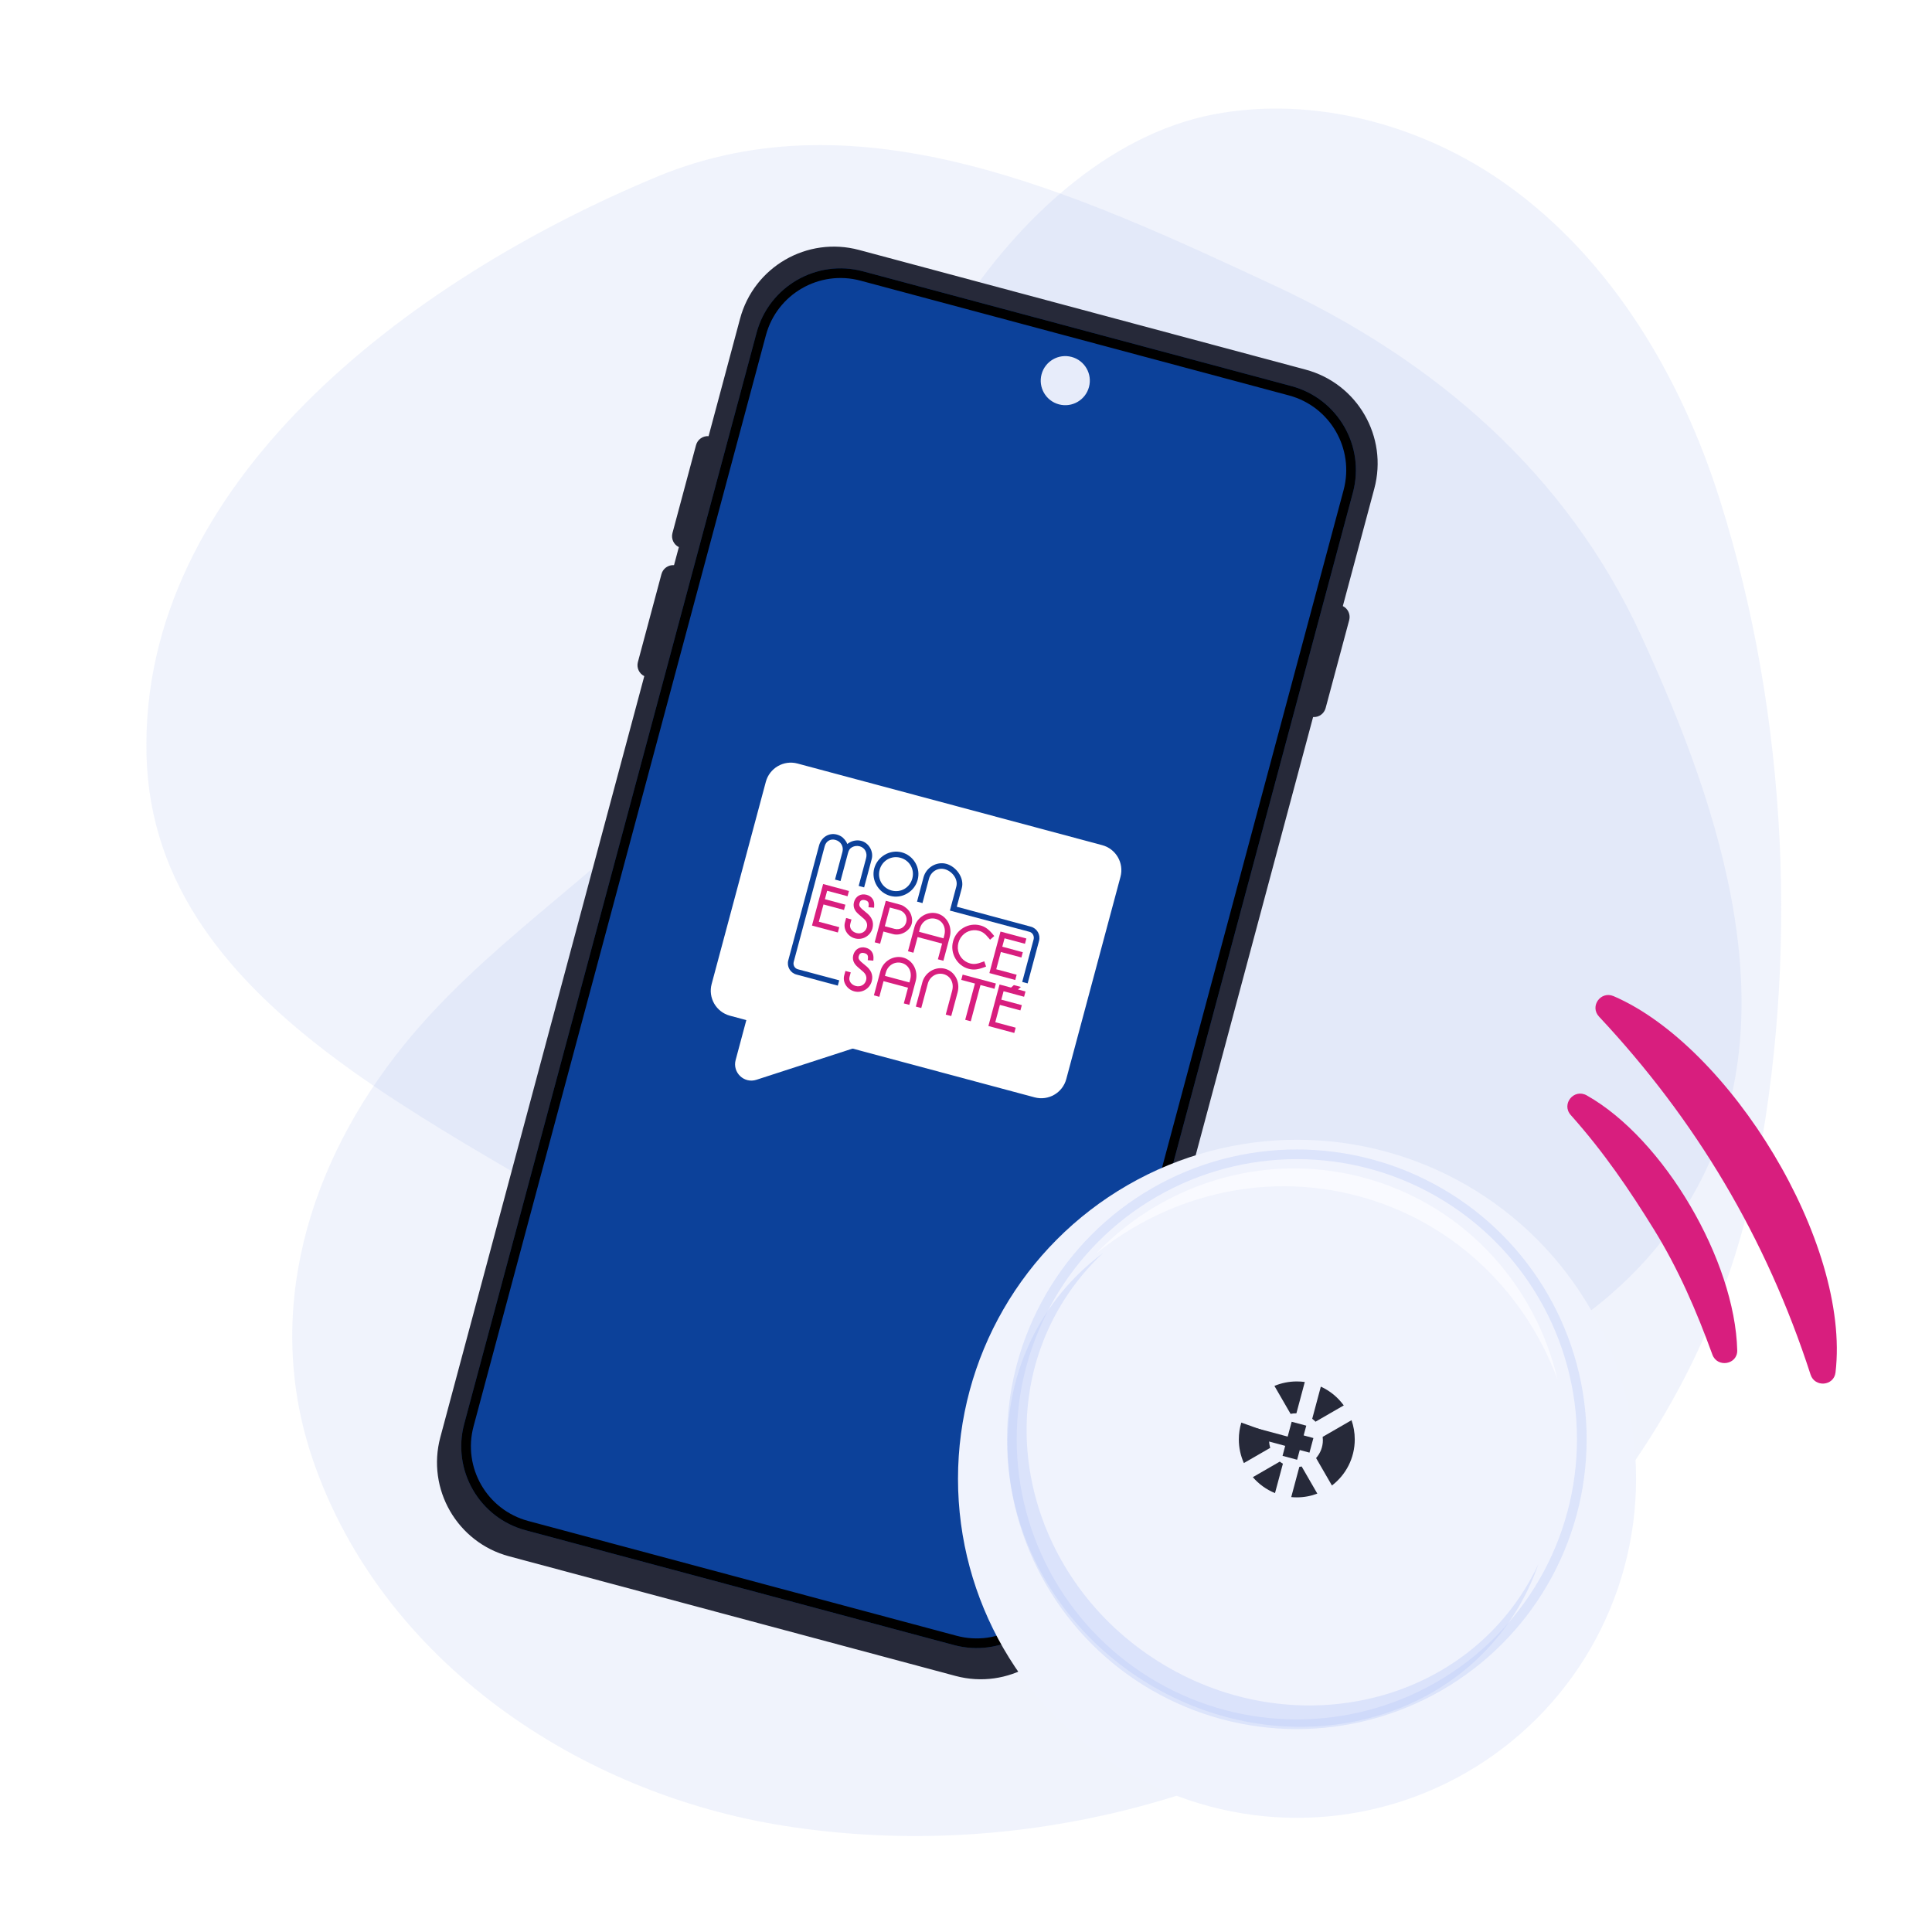 <svg width="64" height="64" viewBox="0 0 64 64" fill="none" xmlns="http://www.w3.org/2000/svg">
<path d="M56.975 16.565C59.233 23.718 59.595 31.807 58.127 39.05C55.244 53.278 40.508 62.752 26.005 60.487C19.181 59.421 12.668 55.033 10.378 48.398C8.683 43.488 10.235 38.507 13.372 34.628C16.018 31.356 19.65 29.098 22.539 26.071C26.956 21.443 28.436 15.422 31.837 10.204C33.702 7.343 36.674 4.471 40.187 3.792C43.521 3.148 47.138 4.137 49.907 6.113C53.402 8.607 55.69 12.494 56.975 16.565Z" fill="#A0B2EC" fill-opacity="0.16"/>
<path fill-rule="evenodd" clip-rule="evenodd" d="M22.666 42.24C15.421 37.442 5.07 33.683 4.853 25.012C4.629 16.038 13.479 9.298 21.757 5.857C28.479 3.063 35.623 6.387 42.242 9.469C47.565 11.947 51.898 15.704 54.356 21.035C57.089 26.964 59.32 33.888 56.105 39.544C52.846 45.278 45.759 47.211 39.175 47.742C33.101 48.231 27.758 45.611 22.666 42.24Z" fill="#A0B2EC" fill-opacity="0.16"/>
<path fill-rule="evenodd" clip-rule="evenodd" d="M28.457 8.28C26.74 7.82 24.976 8.839 24.516 10.555L23.473 14.448C23.285 14.435 23.108 14.556 23.057 14.745L22.276 17.659C22.226 17.848 22.318 18.041 22.488 18.124L22.328 18.721C22.14 18.708 21.963 18.829 21.912 19.018L21.131 21.932C21.081 22.121 21.173 22.315 21.343 22.398L14.586 47.613C14.127 49.329 15.145 51.094 16.862 51.554L31.655 55.518C33.372 55.977 35.136 54.959 35.596 53.242L43.498 23.753C43.686 23.766 43.862 23.645 43.913 23.456L44.694 20.542C44.744 20.354 44.652 20.16 44.483 20.077L45.526 16.185C45.986 14.468 44.967 12.704 43.25 12.244L28.457 8.28Z" fill="#262939"/>
<path d="M25.062 11.024C25.474 9.488 27.053 8.576 28.589 8.988L42.781 12.79C44.317 13.202 45.229 14.781 44.817 16.317L35.133 52.459C34.721 53.996 33.142 54.907 31.606 54.496L17.414 50.693C15.878 50.282 14.966 48.702 15.378 47.166L25.062 11.024Z" fill="#0C419A"/>
<path fill-rule="evenodd" clip-rule="evenodd" d="M42.698 13.099L28.506 9.297C27.141 8.931 25.737 9.741 25.371 11.107L15.687 47.249C15.321 48.614 16.131 50.018 17.497 50.384L31.689 54.187C33.054 54.553 34.458 53.742 34.824 52.377L44.508 16.235C44.874 14.869 44.064 13.465 42.698 13.099ZM28.589 8.988C27.053 8.576 25.474 9.488 25.062 11.024L15.378 47.166C14.966 48.702 15.878 50.282 17.414 50.693L31.606 54.496C33.142 54.907 34.721 53.996 35.133 52.459L44.817 16.317C45.229 14.781 44.317 13.202 42.781 12.79L28.589 8.988Z" fill="black"/>
<path d="M37.117 29.047C37.24 28.59 36.968 28.119 36.511 27.997L26.419 25.293C25.962 25.17 25.492 25.442 25.369 25.899L23.574 32.597C23.452 33.054 23.723 33.524 24.181 33.647L34.272 36.351C34.73 36.474 35.2 36.202 35.322 35.745L37.117 29.047Z" fill="white"/>
<path d="M24.758 33.662L28.478 34.659L25.058 35.769C24.65 35.902 24.258 35.529 24.369 35.115L24.758 33.662Z" fill="white"/>
<g clip-path="url(#clip0_13447_125958)">
<path d="M27.4 29.508L28.076 29.689L28.123 29.515L27.267 29.285L26.898 30.66L27.755 30.89L27.802 30.715L27.125 30.534L27.279 29.961L27.959 30.144L28.005 29.969L27.326 29.787L27.4 29.508Z" fill="#D81E7E"/>
<path d="M28.902 30.75C28.956 30.549 28.882 30.371 28.683 30.22C28.46 30.046 28.449 30.003 28.472 29.916C28.489 29.854 28.535 29.787 28.656 29.819C28.755 29.846 28.787 29.895 28.775 30.002L28.769 30.054L28.954 30.069L28.958 30.018C28.975 29.826 28.883 29.689 28.706 29.641C28.513 29.59 28.342 29.689 28.29 29.883C28.265 29.974 28.277 30.068 28.323 30.147C28.361 30.211 28.404 30.256 28.516 30.348C28.614 30.427 28.656 30.469 28.688 30.519C28.725 30.583 28.733 30.649 28.715 30.719C28.675 30.869 28.527 30.95 28.372 30.908C28.219 30.867 28.131 30.738 28.166 30.608L28.206 30.458L28.029 30.41L27.989 30.56C27.93 30.781 28.081 31.021 28.32 31.085C28.573 31.154 28.834 31.003 28.902 30.75Z" fill="#D81E7E"/>
<path d="M29.264 30.858L29.584 30.944C29.836 31.011 30.136 30.844 30.202 30.599C30.233 30.484 30.208 30.331 30.14 30.216C30.107 30.162 30.063 30.113 30.008 30.07C29.946 30.019 29.886 29.985 29.828 29.97L29.343 29.84L28.975 31.215L29.155 31.263L29.264 30.858ZM29.477 30.063L29.778 30.144C29.965 30.194 30.069 30.368 30.02 30.549C29.974 30.722 29.805 30.816 29.628 30.768L29.311 30.683L29.477 30.063Z" fill="#D81E7E"/>
<path d="M33.678 32.289L33.002 32.108L33.155 31.536L33.835 31.718L33.882 31.543L33.202 31.361L33.277 31.083L33.953 31.264L34 31.089L33.143 30.859L32.775 32.234L33.631 32.464L33.678 32.289Z" fill="#D81E7E"/>
<path d="M32.556 31.863C32.363 31.936 32.261 31.948 32.137 31.915C31.902 31.852 31.746 31.652 31.73 31.423C31.73 31.415 31.729 31.407 31.729 31.399C31.728 31.399 31.729 31.398 31.729 31.398C31.727 31.343 31.734 31.288 31.749 31.231C31.764 31.175 31.786 31.123 31.815 31.077C31.815 31.076 31.815 31.076 31.815 31.076C31.819 31.069 31.824 31.063 31.829 31.056C31.957 30.866 32.191 30.77 32.426 30.833C32.551 30.867 32.633 30.929 32.764 31.088L32.797 31.129L32.936 31.008L32.905 30.97C32.754 30.784 32.637 30.699 32.474 30.655C32.474 30.655 32.473 30.655 32.472 30.655C32.286 30.605 32.088 30.632 31.916 30.733C31.745 30.833 31.623 30.993 31.572 31.181C31.572 31.182 31.572 31.183 31.572 31.184C31.572 31.185 31.571 31.186 31.571 31.187C31.52 31.375 31.547 31.574 31.645 31.747C31.743 31.92 31.9 32.043 32.087 32.093C32.087 32.093 32.088 32.093 32.089 32.094C32.252 32.137 32.395 32.121 32.619 32.036L32.665 32.018L32.605 31.845L32.556 31.863Z" fill="#D81E7E"/>
<path d="M31.047 30.26C30.726 30.174 30.381 30.379 30.293 30.707L30.078 31.512L30.258 31.56L30.397 31.041L31.208 31.258L31.069 31.778L31.251 31.826L31.462 31.037C31.554 30.695 31.368 30.346 31.047 30.26ZM30.444 30.866L30.474 30.755C30.538 30.516 30.768 30.377 30.999 30.439C31.231 30.501 31.349 30.732 31.28 30.988L31.255 31.084L30.444 30.866Z" fill="#D81E7E"/>
<path d="M33.721 32.777L33.82 32.694L33.586 32.632L33.492 32.715L33.111 32.613L32.742 33.988L33.599 34.218L33.646 34.043L32.97 33.862L33.123 33.289L33.802 33.471L33.849 33.297L33.17 33.115L33.245 32.836L33.924 33.019L33.971 32.844L33.721 32.777Z" fill="#D81E7E"/>
<path d="M31.307 32.092C30.986 32.006 30.642 32.211 30.554 32.539L30.338 33.344L30.518 33.392L30.734 32.587C30.798 32.348 31.029 32.209 31.259 32.27C31.491 32.333 31.609 32.564 31.541 32.82L31.329 33.61L31.511 33.658L31.723 32.869C31.814 32.527 31.628 32.178 31.307 32.092Z" fill="#D81E7E"/>
<path d="M31.843 32.46L32.296 32.581L31.974 33.782L32.158 33.831L32.48 32.631L32.943 32.755L32.99 32.58L31.889 32.285L31.843 32.46Z" fill="#D81E7E"/>
<path d="M29.918 31.721C29.597 31.635 29.252 31.84 29.165 32.168L28.949 32.973L29.129 33.021L29.268 32.502L30.079 32.719L29.94 33.239L30.122 33.287L30.334 32.498C30.425 32.156 30.239 31.807 29.918 31.721ZM30.126 32.545L29.315 32.327L29.345 32.216C29.409 31.977 29.64 31.838 29.87 31.899C30.102 31.962 30.22 32.193 30.151 32.449L30.126 32.544L30.126 32.545Z" fill="#D81E7E"/>
<path d="M28.878 32.504C28.932 32.303 28.858 32.125 28.659 31.974C28.436 31.799 28.425 31.757 28.448 31.67C28.465 31.608 28.511 31.54 28.632 31.573C28.731 31.599 28.763 31.649 28.751 31.755L28.745 31.807L28.93 31.823L28.934 31.772C28.951 31.58 28.859 31.442 28.682 31.395C28.489 31.343 28.318 31.443 28.266 31.636C28.241 31.728 28.253 31.822 28.299 31.901C28.337 31.965 28.38 32.01 28.492 32.102C28.59 32.181 28.632 32.223 28.664 32.272C28.701 32.337 28.71 32.402 28.691 32.473C28.651 32.622 28.503 32.703 28.348 32.662C28.195 32.621 28.107 32.492 28.142 32.361L28.182 32.211L28.006 32.164L27.965 32.314C27.906 32.535 28.058 32.775 28.297 32.839C28.549 32.907 28.81 32.757 28.878 32.504Z" fill="#D81E7E"/>
<path d="M29.49 29.677C29.68 29.728 29.879 29.7 30.052 29.598C30.225 29.497 30.348 29.336 30.399 29.145C30.45 28.956 30.423 28.756 30.323 28.583C30.222 28.41 30.062 28.286 29.871 28.235C29.482 28.131 29.066 28.374 28.96 28.767C28.856 29.155 29.099 29.572 29.49 29.677ZM29.825 28.414C30.129 28.495 30.303 28.796 30.222 29.099C30.14 29.405 29.84 29.581 29.538 29.5C29.233 29.418 29.058 29.117 29.139 28.814C29.221 28.509 29.522 28.333 29.825 28.414Z" fill="#0C419A"/>
<path d="M34.42 31.166C34.474 30.963 34.353 30.753 34.15 30.698L31.695 30.037L31.861 29.419C31.953 29.077 31.668 28.701 31.346 28.615C31.026 28.53 30.681 28.734 30.593 29.062L30.378 29.867L30.558 29.916L30.773 29.111C30.838 28.871 31.068 28.732 31.299 28.794C31.531 28.856 31.748 29.114 31.679 29.37L31.466 30.164L34.104 30.868C34.209 30.896 34.268 31.013 34.24 31.118L33.862 32.528L34.042 32.576L34.42 31.166Z" fill="#0C419A"/>
<path d="M26.429 32.108C26.324 32.08 26.264 31.969 26.293 31.863L27.319 28.033C27.364 27.865 27.509 27.778 27.672 27.822C27.853 27.87 27.954 28.041 27.907 28.219L27.661 29.137L27.843 29.186L28.089 28.266C28.119 28.154 28.152 28.106 28.229 28.063C28.305 28.022 28.394 28.012 28.48 28.035C28.648 28.08 28.739 28.248 28.691 28.427L28.445 29.347L28.625 29.396L28.876 28.46C28.944 28.205 28.783 27.922 28.53 27.855C28.406 27.822 28.262 27.841 28.146 27.907C28.116 27.923 28.093 27.939 28.069 27.96C28.061 27.938 28.052 27.918 28.038 27.893L28.037 27.891C28.004 27.837 27.963 27.787 27.919 27.747L27.917 27.745C27.862 27.699 27.796 27.666 27.723 27.646C27.46 27.576 27.206 27.733 27.131 28.013L26.534 30.243L26.112 31.815C26.058 32.019 26.179 32.228 26.383 32.283L27.753 32.65L27.8 32.475L26.429 32.108Z" fill="#0C419A"/>
</g>
<path d="M36.074 12.82C35.958 13.254 35.512 13.511 35.078 13.395C34.644 13.279 34.387 12.833 34.503 12.399C34.619 11.965 35.065 11.707 35.499 11.824C35.933 11.94 36.191 12.386 36.074 12.82Z" fill="#E7ECFA"/>
<g filter="url(#filter0_d_13447_125958)">
<circle cx="42.966" cy="47.707" r="11.231" fill="#F0F3FD"/>
</g>
<g opacity="0.4">
<circle cx="42.959" cy="47.678" r="9.44" fill="#F9FAFF"/>
<circle cx="42.959" cy="47.678" r="9.44" fill="#A0B2EC" fill-opacity="0.1"/>
<circle cx="42.959" cy="47.678" r="9.44" stroke="#BDCCF8" stroke-width="0.32"/>
</g>
<path opacity="0.4" fill-rule="evenodd" clip-rule="evenodd" d="M38.354 55.026C42.561 57.682 47.99 56.638 50.479 52.694C50.657 52.412 50.816 52.122 50.955 51.827C50.762 52.386 50.503 52.931 50.175 53.449C47.685 57.394 42.178 58.389 37.874 55.673C33.57 52.956 32.099 47.556 34.589 43.611C35.117 42.775 35.781 42.071 36.54 41.508C36.051 41.964 35.614 42.488 35.242 43.077C32.753 47.02 34.146 52.37 38.354 55.026Z" fill="#BDCCF8"/>
<path fill-rule="evenodd" clip-rule="evenodd" d="M36.31 41.525C38.776 39.533 42.088 38.744 45.277 39.702C48.302 40.61 50.553 42.891 51.597 45.702C50.879 42.636 48.618 40.042 45.426 39.083C42.082 38.079 38.601 39.135 36.31 41.525Z" fill="#F9FAFF"/>
<path fill-rule="evenodd" clip-rule="evenodd" d="M43.223 45.78C43.136 45.768 43.048 45.762 42.958 45.762C42.696 45.762 42.445 45.815 42.217 45.91L42.752 46.836C42.81 46.824 42.87 46.818 42.931 46.818L42.945 46.818L43.223 45.78ZM41.12 47.125C41.067 47.301 41.038 47.488 41.038 47.682C41.038 47.961 41.098 48.226 41.205 48.466L42.078 47.962C42.054 47.882 42.041 47.797 42.041 47.708C42.041 47.624 42.053 47.543 42.074 47.466L41.12 47.125ZM41.502 48.933C41.7 49.163 41.951 49.345 42.236 49.461L42.498 48.486C42.461 48.466 42.427 48.443 42.394 48.418L41.502 48.933ZM42.774 49.593C42.834 49.599 42.896 49.602 42.958 49.602C43.198 49.602 43.427 49.558 43.638 49.478L43.119 48.579C43.094 48.584 43.068 48.589 43.042 48.592L42.774 49.593ZM44.122 49.209C44.582 48.858 44.878 48.305 44.878 47.682C44.878 47.459 44.84 47.245 44.771 47.046L43.815 47.598C43.819 47.634 43.822 47.671 43.822 47.708C43.822 47.935 43.737 48.143 43.597 48.3L44.122 49.209ZM44.514 46.556C44.319 46.288 44.058 46.072 43.754 45.934L43.469 46.999C43.508 47.028 43.544 47.061 43.578 47.096L44.514 46.556Z" fill="#262939"/>
<path fill-rule="evenodd" clip-rule="evenodd" d="M42.788 47.098L43.272 47.227L43.185 47.55L43.508 47.637L43.378 48.12L43.056 48.034L42.969 48.356L42.486 48.227L42.574 47.896L41.572 47.627L41.654 47.32L42.656 47.589L42.788 47.098Z" fill="#262939"/>
<path d="M59.978 45.537C58.501 40.979 56.167 37.093 52.971 33.678C52.652 33.338 53.025 32.815 53.453 32.999C57.286 34.65 61.312 41.16 60.804 45.465C60.75 45.915 60.118 45.969 59.978 45.537Z" fill="#D81E7E"/>
<path d="M52.564 36.287C55.127 37.733 57.475 41.763 57.548 44.73C57.56 45.205 56.888 45.32 56.725 44.873C56.196 43.419 55.595 42.031 54.788 40.726C53.983 39.424 53.13 38.165 52.035 36.939C51.709 36.576 52.139 36.047 52.564 36.287Z" fill="#D81E7E"/>
<defs>
<filter id="filter0_d_13447_125958" x="30.455" y="36.477" width="25.021" height="25.021" filterUnits="userSpaceOnUse" color-interpolation-filters="sRGB">
<feFlood flood-opacity="0" result="BackgroundImageFix"/>
<feColorMatrix in="SourceAlpha" type="matrix" values="0 0 0 0 0 0 0 0 0 0 0 0 0 0 0 0 0 0 127 0" result="hardAlpha"/>
<feOffset dy="1.28"/>
<feGaussianBlur stdDeviation="0.64"/>
<feComposite in2="hardAlpha" operator="out"/>
<feColorMatrix type="matrix" values="0 0 0 0 0.149 0 0 0 0 0.161 0 0 0 0 0.224 0 0 0 0.16 0"/>
<feBlend mode="normal" in2="BackgroundImageFix" result="effect1_dropShadow_13447_125958"/>
<feBlend mode="normal" in="SourceGraphic" in2="effect1_dropShadow_13447_125958" result="shape"/>
</filter>
<clipPath id="clip0_13447_125958">
<rect x="26.806" y="26.723" width="9.025" height="6.079" rx="0.432" transform="rotate(15 26.806 26.723)" fill="white"/>
</clipPath>
</defs>
</svg>
